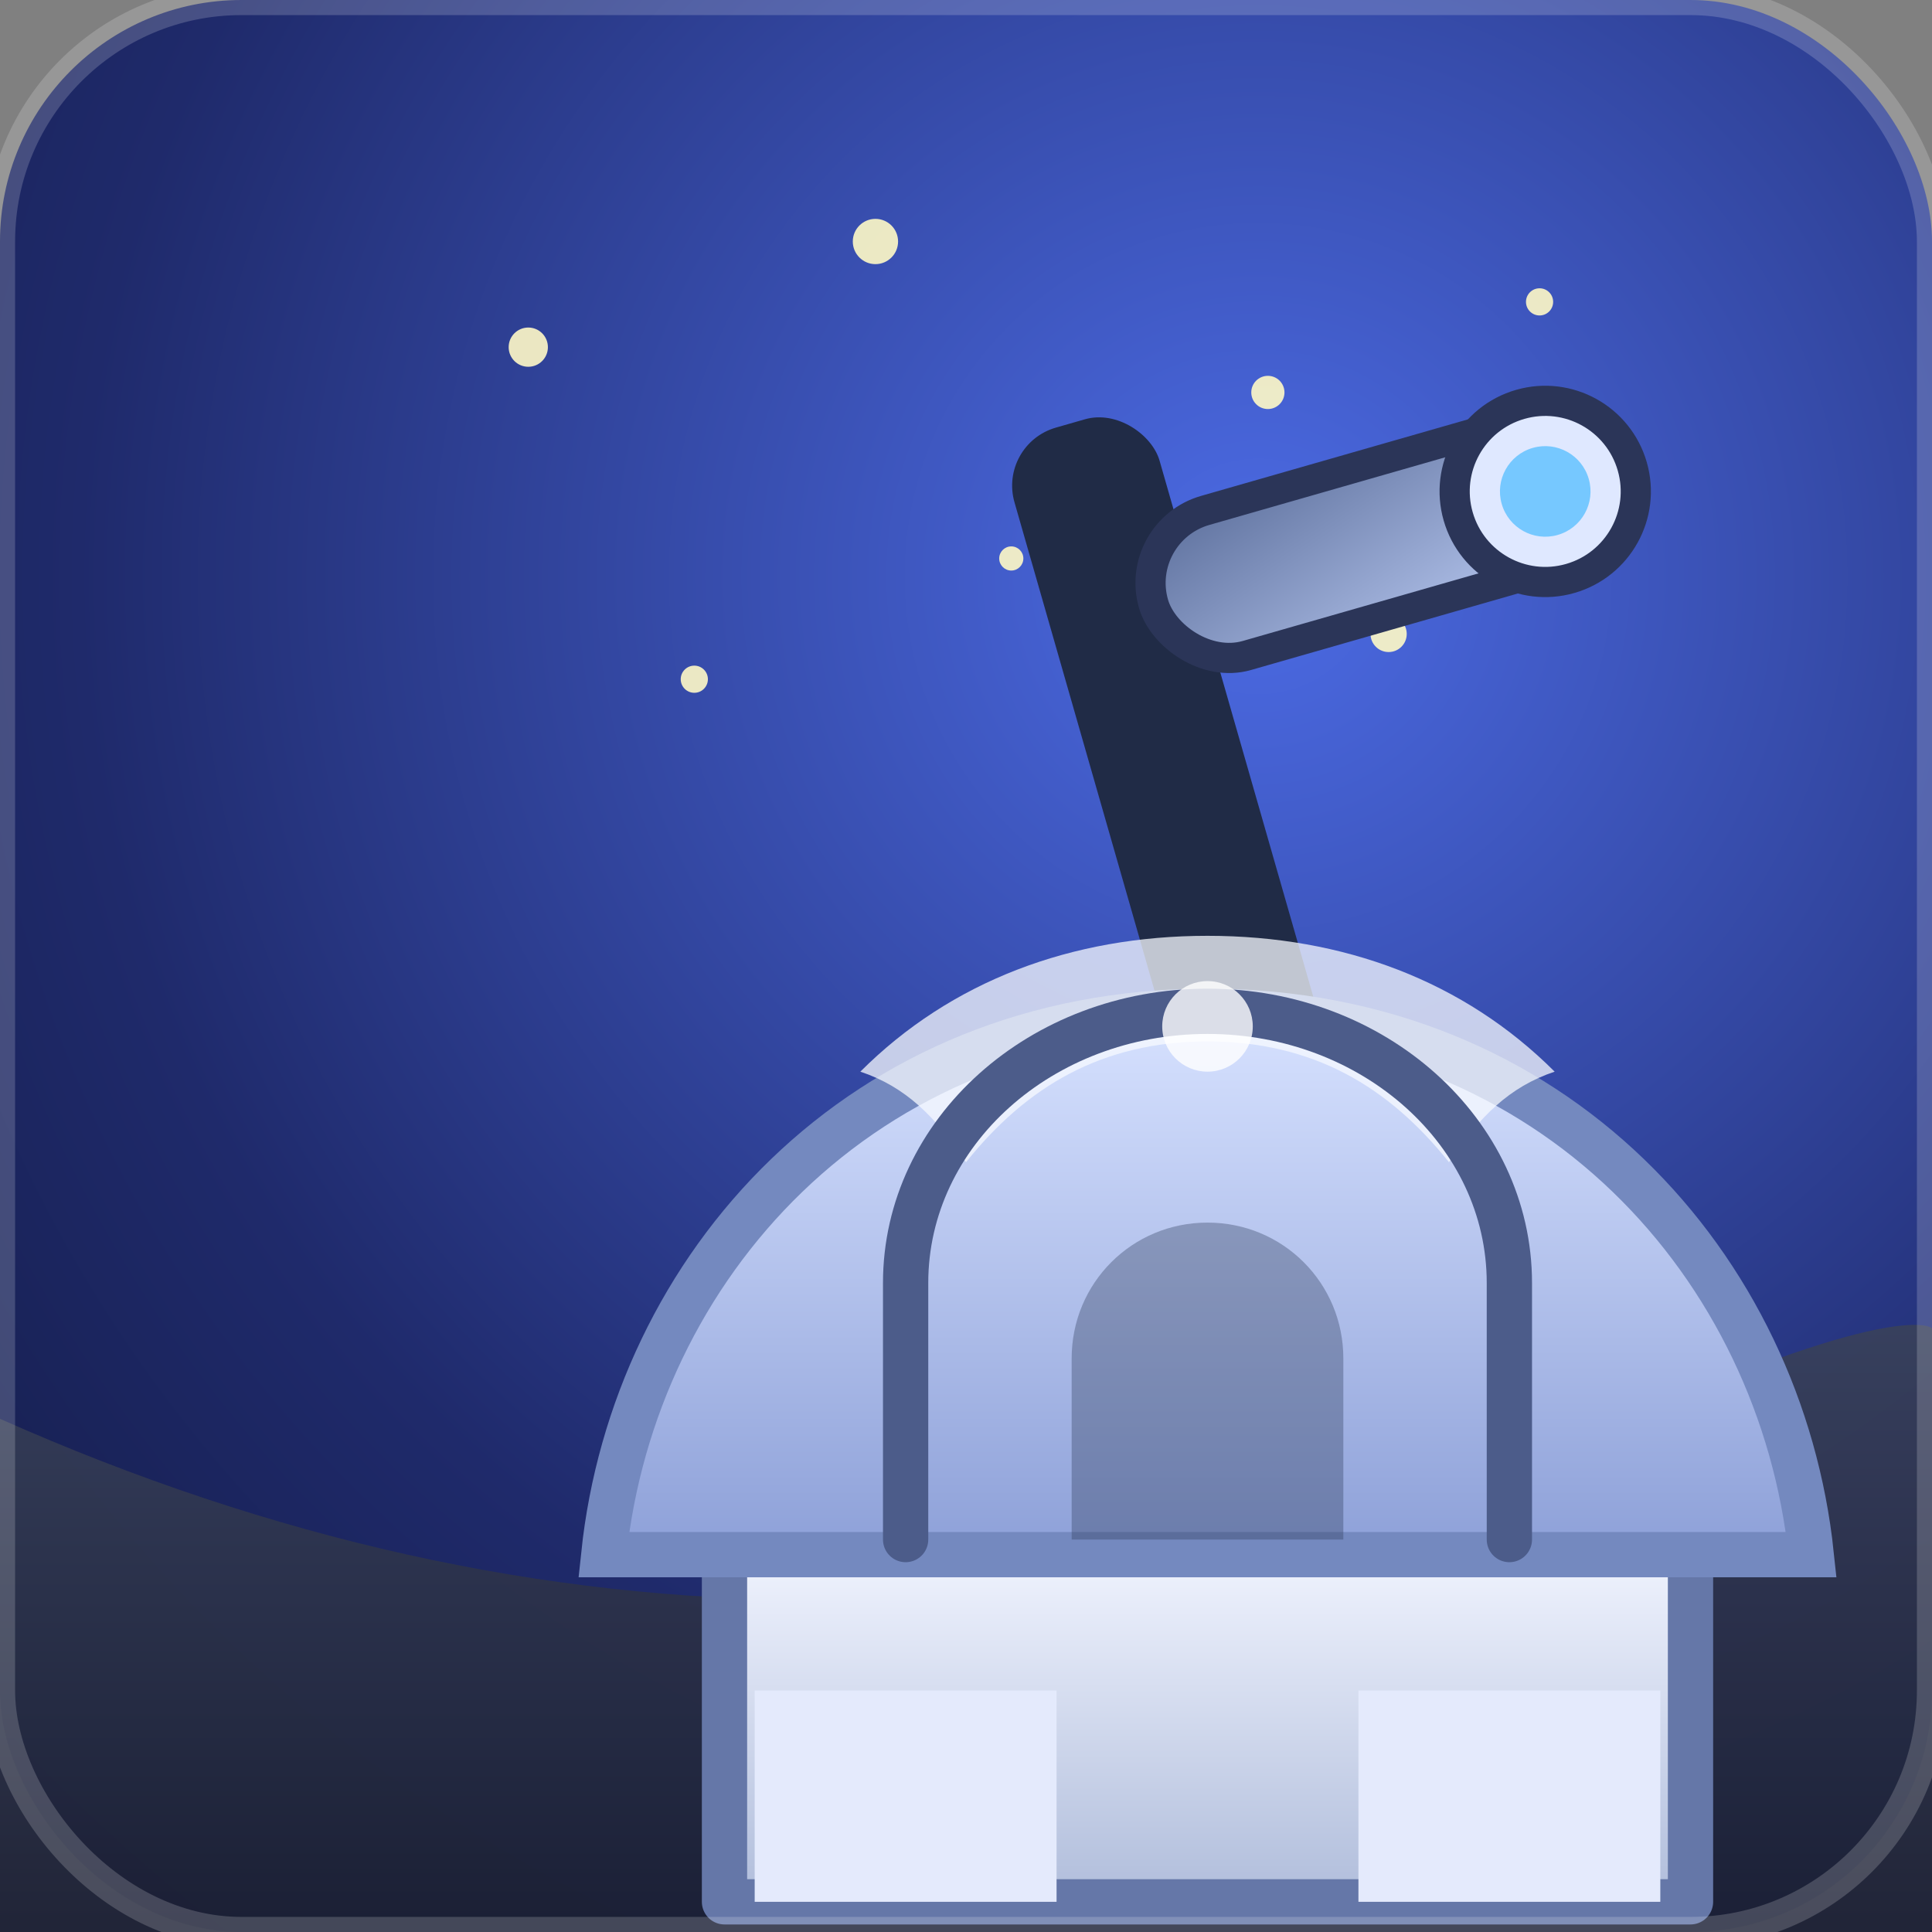 <?xml version="1.0" encoding="UTF-8"?>
<svg xmlns="http://www.w3.org/2000/svg" viewBox="0 0 256 256">
  <rect x="0" y="0" width="256" height="256" fill="#808080" stroke="none"/>
  <defs>
    <radialGradient id="sky" cx="0.65" cy="0.3" r="1.1">
      <stop offset="0%" stop-color="#4c6be5"/>
      <stop offset="55%" stop-color="#1f2a6b"/>
      <stop offset="100%" stop-color="#0d1330"/>
    </radialGradient>
    <linearGradient id="ground" x1="0" x2="0" y1="0" y2="1">
      <stop offset="0%" stop-color="#38405c"/>
      <stop offset="100%" stop-color="#1b1f33"/>
    </linearGradient>
    <linearGradient id="dome" x1="0" x2="0" y1="0" y2="1">
      <stop offset="0%" stop-color="#d7e2ff"/>
      <stop offset="100%" stop-color="#8da0d8"/>
    </linearGradient>
    <linearGradient id="walls" x1="0" x2="0" y1="0" y2="1">
      <stop offset="0%" stop-color="#f2f5ff"/>
      <stop offset="100%" stop-color="#b0bddb"/>
    </linearGradient>
    <linearGradient id="scope" x1="0" x2="1" y1="0" y2="1">
      <stop offset="0%" stop-color="#5c6f9c"/>
      <stop offset="100%" stop-color="#b7c7ef"/>
    </linearGradient>
  </defs>
  <rect width="256" height="256" rx="32" fill="url(#sky)"/>
  <g fill="#fff9c7" opacity="0.9">
    <circle cx="70" cy="46" r="2.6"/>
    <circle cx="116" cy="32" r="3"/>
    <circle cx="168" cy="52" r="2.2"/>
    <circle cx="204" cy="40" r="1.8"/>
    <circle cx="184" cy="84" r="2.4"/>
    <circle cx="134" cy="74" r="1.6"/>
    <circle cx="92" cy="90" r="1.8"/>
  </g>
  <path d="M0 188c36 16 72 24 108 24s72-8 108-24 40-12 40-12v80H0z" fill="url(#ground)" opacity="0.95"/>
  <g transform="translate(64 92)">
    <g transform="rotate(-16 124 -20)">
      <rect x="74" y="-48" width="20" height="104" rx="8" fill="#202b46"/>
      <rect x="88" y="-32" width="60" height="20" rx="10" fill="url(#scope)" stroke="#2b3558" stroke-width="4"/>
      <circle cx="142" cy="-22" r="12" fill="#dfe8ff" stroke="#2b3558" stroke-width="4"/>
      <circle cx="142" cy="-22" r="6" fill="#76c8ff"/>
    </g>
    <path d="M128 112h-64l-12 28h88z" fill="#2a3250" opacity="0.85"/>
    <path d="M32 112h128v48H32z" fill="url(#walls)" stroke="#6577a8" stroke-width="6" stroke-linejoin="round"/>
    <path d="M36 132h40v28H36zM116 132h40v28h-40z" fill="#e4eafc"/>
    <path d="M96 42c46 0 76 34 80 72H16c4-38 34-72 80-72z" fill="url(#dome)" stroke="#7489bf" stroke-width="6"/>
    <path d="M96 32c18 0 34 6 46 18-6 2-10 6-14 12-8-10-18-16-32-16s-24 6-32 16c-4-6-8-10-14-12 12-12 28-18 46-18z" fill="#f7f9ff" opacity="0.75"/>
    <path d="M56 112V78c0-20 18-36 40-36s40 16 40 36v34" fill="none" stroke="#4c5c8a" stroke-width="6" stroke-linecap="round"/>
    <path d="M96 70c10 0 18 8 18 18v24H78V88c0-10 8-18 18-18z" fill="#2d3a59" opacity="0.35"/>
    <circle cx="96" cy="44" r="6" fill="#fff" opacity="0.8"/>
  </g>
  <rect width="256" height="256" rx="32" fill="none" stroke="rgba(255,255,255,0.18)" stroke-width="4"/>
</svg>
